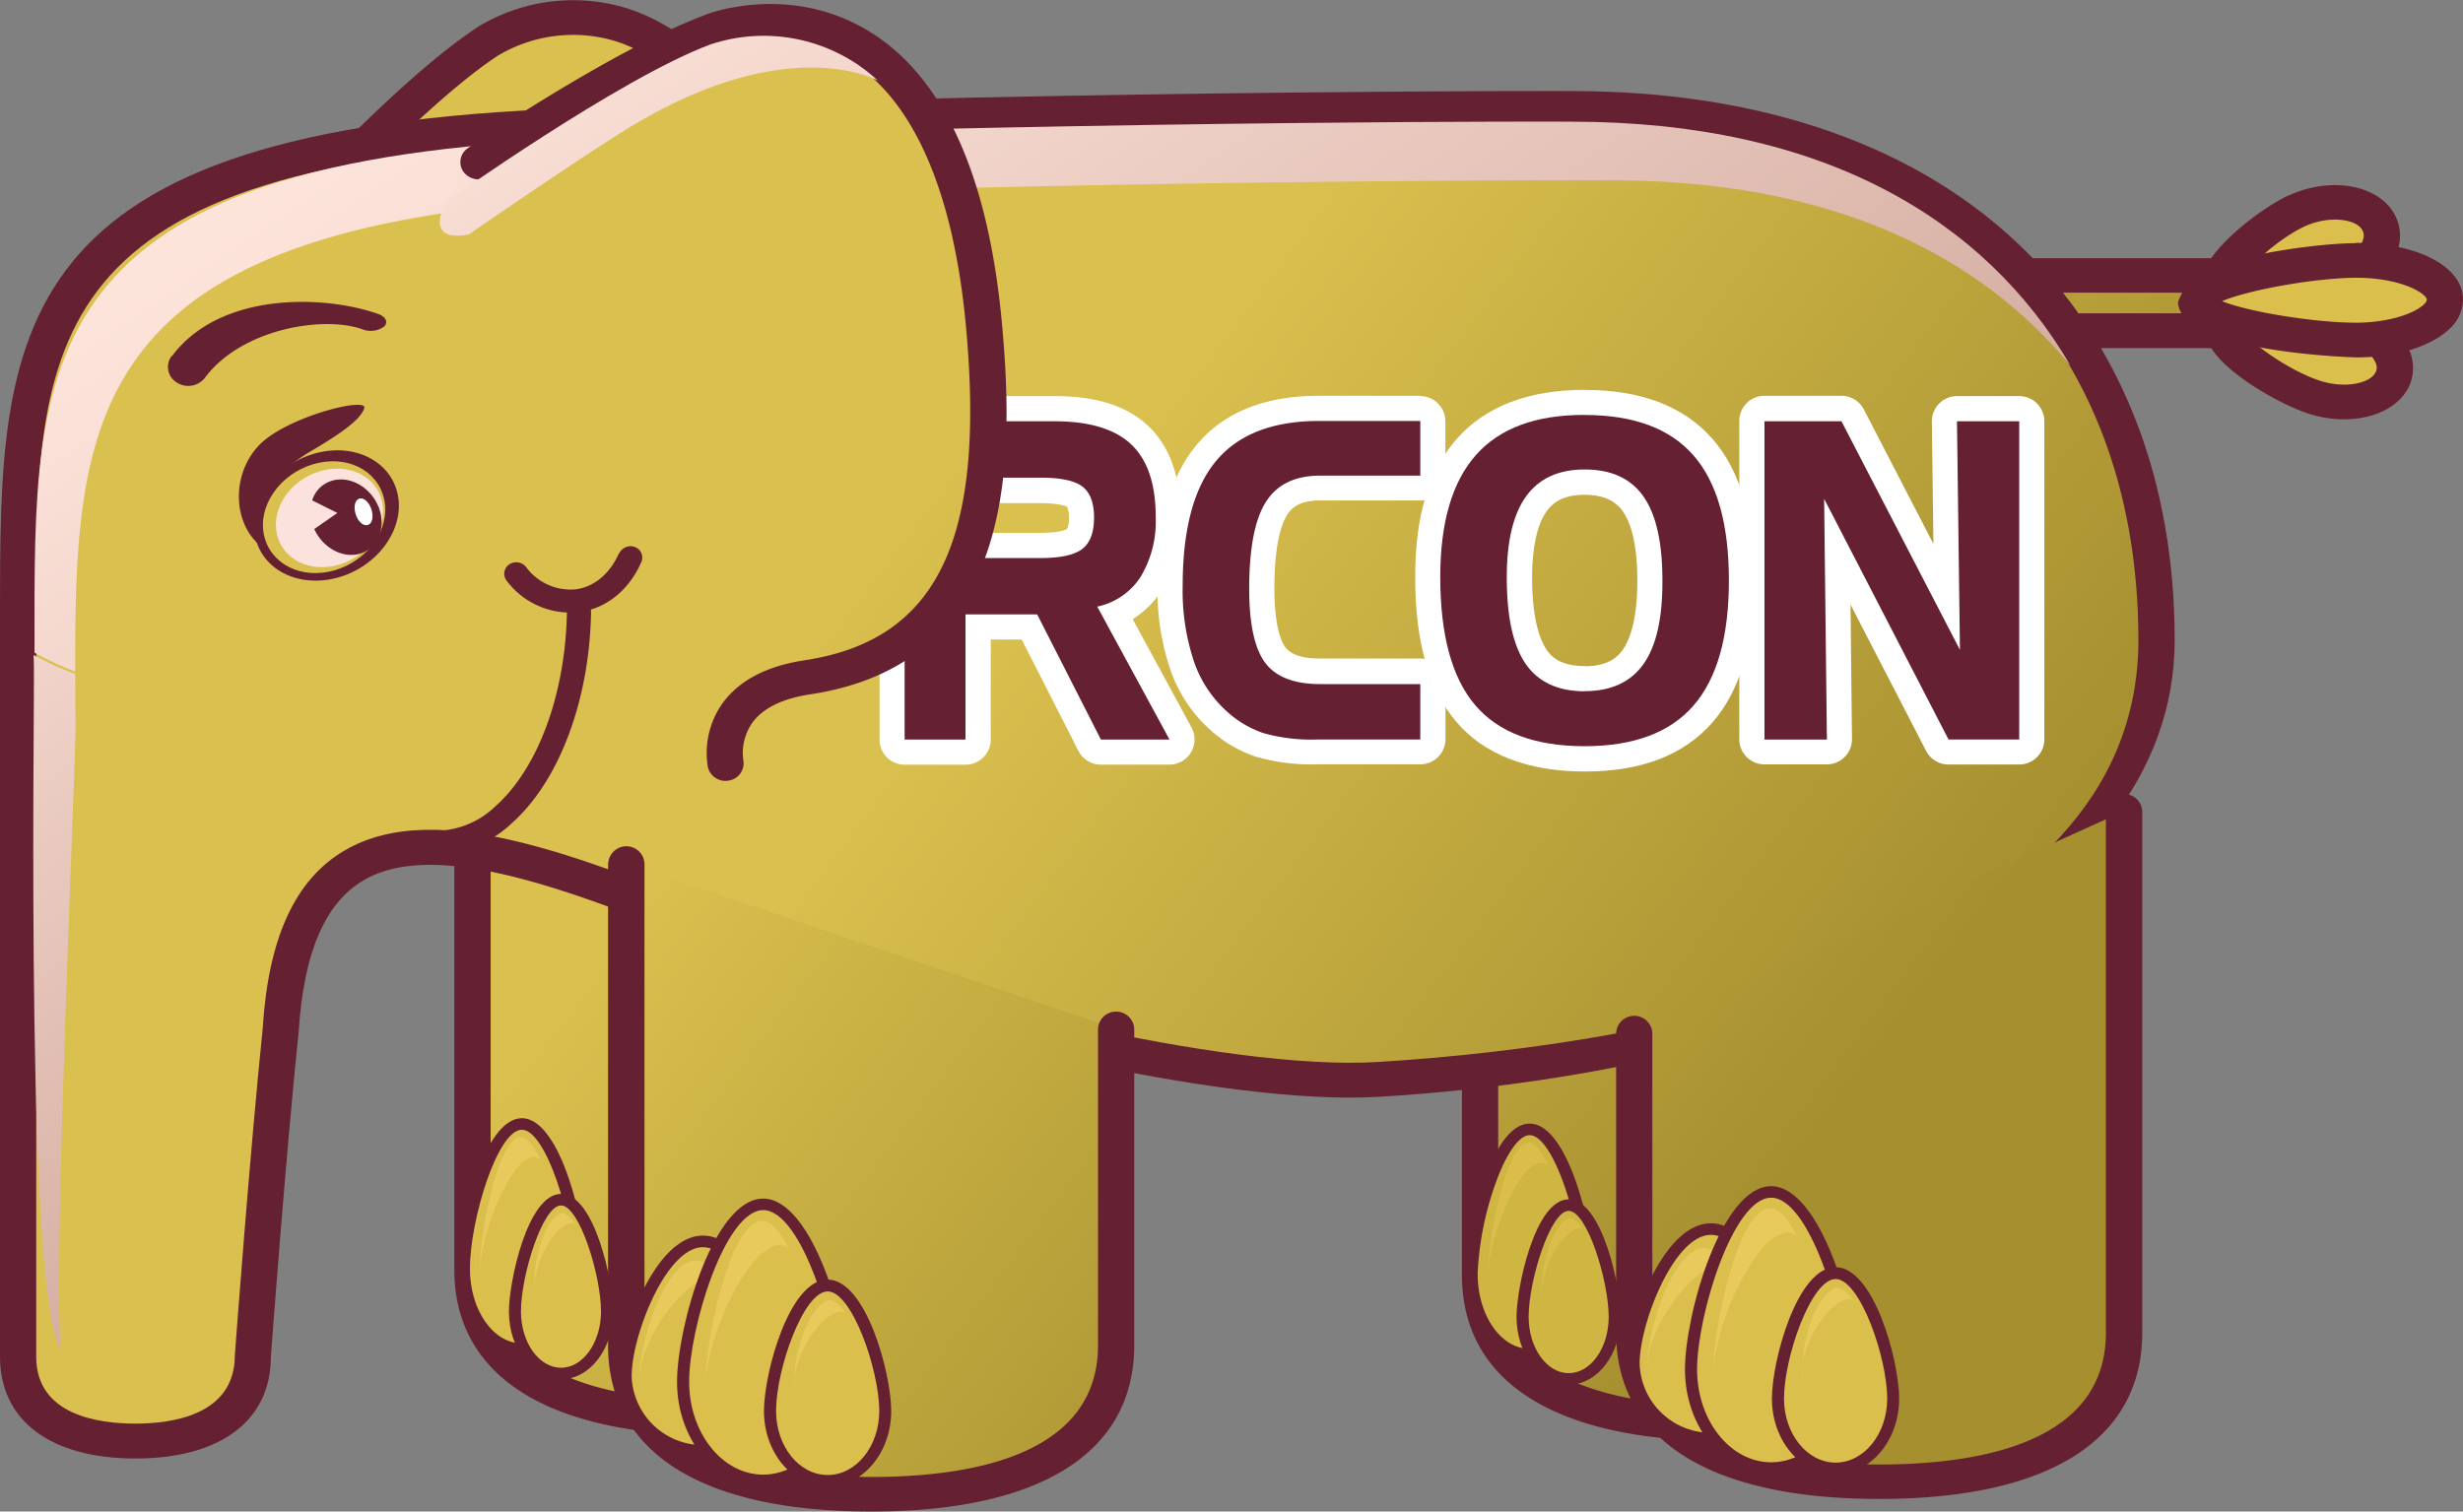 <svg xmlns="http://www.w3.org/2000/svg" xmlns:xlink="http://www.w3.org/1999/xlink" width="391" height="240" viewBox="0 0 391 240"><rect x="0" y="0" width="391" height="240" fill="#808080" stroke="none"/><defs><clipPath id="a"><path d="M48.7,32.94s17-18.62,28.71-26.34c3.74-2.46,31.59-17,49.46,33C136.66,67,136.83,87.4,114.59,96.1c-13.31,5.21-8.56,15-8.56,15" style="fill:none"/></clipPath><linearGradient id="b" x1="-1350.81" y1="636.44" x2="-1349.81" y2="636.44" gradientTransform="matrix(115.67, 85.5, 86.2, -114.73, 101523.88, 188595.57)" gradientUnits="userSpaceOnUse"><stop offset="0" stop-color="#dac04e"/><stop offset="1" stop-color="#a58f2f"/></linearGradient><clipPath id="c"><path d="M317.83,43.72h35.63c3,0,5.41,2,5.41,4.39h0c0,2.42-2.42,4.38-5.41,4.38h-28Z" style="fill:none"/></clipPath><linearGradient id="d" x1="-1350.66" y1="636.58" x2="-1349.66" y2="636.58" gradientTransform="matrix(116.63, 86.21, 86.92, -115.68, 102453.69, 190067.82)" gradientUnits="userSpaceOnUse"><stop offset="0" stop-color="#d5b948"/><stop offset="1" stop-color="#a58f2f"/></linearGradient><clipPath id="e"><path d="M152.76,130.94v70.59c0,17.41-17.41,23.64-38.89,23.64h0C92.4,225.18,75,218.94,75,201.53V130.11" style="fill:none"/></clipPath><linearGradient id="f" x1="-1350.77" y1="636.46" x2="-1349.77" y2="636.46" gradientTransform="matrix(115.16, 85.12, 85.82, -114.22, 101020.96, 187834.73)" xlink:href="#b"/><clipPath id="g"><path d="M312.73,131.8v70.59c0,17.41-17.41,23.64-38.89,23.64h0C252.37,226,235,219.8,235,202.39V131" style="fill:none"/></clipPath><linearGradient id="h" x1="-1350.54" y1="636.63" x2="-1349.54" y2="636.63" gradientTransform="matrix(115.16, 85.12, 85.82, -114.22, 101063.16, 187777.86)" xlink:href="#b"/><clipPath id="i"><path d="M120,34.53C135.19,59,133.58,79.59,113.4,90.4c-12.08,6.48-5.43,15-5.43,15" style="fill:none"/></clipPath><linearGradient id="j" x1="-1350.49" y1="636.56" x2="-1349.49" y2="636.56" gradientTransform="matrix(111.79, 82.63, 83.31, -110.88, 98072.16, 182257.55)" xlink:href="#d"/><clipPath id="k"><path d="M249.52,17.21s-66.15-.29-158,2.73S3,55.63,2.87,102.56V215.43c0,9.55,8.34,13.4,18.63,13.4s18.64-3.85,18.64-13.4c0,0,2.37-32.25,4.42-51.87C49.15,92.29,156.9,175.28,220,171.41c57.3-3.52,122.43-23.14,122.43-69.76s-29.57-84.43-92.86-84.43Z" style="fill:none"/></clipPath><linearGradient id="l" x1="-1350.76" y1="636.51" x2="-1349.65" y2="636.51" gradientTransform="matrix(116.25, 85.93, 86.64, -115.31, 102020.94, 189580.39)" xlink:href="#b"/><clipPath id="m"><path d="M5.38,105.66C5.48,116.26,4,208.84,9.87,214.4,8,210.3,12.07,120.6,12,115l-.05-3.3V107a48,48,0,0,1-6.61-3Z" style="fill:none"/></clipPath><linearGradient id="n" x1="-1351.96" y1="639.6" x2="-1350.96" y2="639.6" gradientTransform="matrix(76.97, 111.27, 112.18, -76.35, 32269.64, 199348.45)" gradientUnits="userSpaceOnUse"><stop offset="0" stop-color="#fde4db"/><stop offset="1" stop-color="#d6afa3"/></linearGradient><clipPath id="o"><path d="M249.49,19.32S183.89,19,94,22,5.48,57.79,5.48,102l0,1.63a46.88,46.88,0,0,0,6.45,3c0-41.8,1.81-72.47,88.52-75.32,89.89-3,155.5-2.67,155.5-2.67,34.38,0,58,11.51,72.78,29.47-13.57-23.24-39.25-38.79-79.26-38.79Z" style="fill:none"/></clipPath><linearGradient id="p" x1="-1353.1" y1="638.78" x2="-1351.96" y2="638.78" gradientTransform="matrix(89.69, 129.65, 130.72, -88.96, 37959.52, 232244.75)" xlink:href="#n"/><clipPath id="q"><path d="M177.18,163.33V213.6c0,17.41-17.42,23.66-38.89,23.66h0c-21.48,0-38.89-6.25-38.89-23.66V137.08" style="fill:none"/></clipPath><linearGradient id="r" x1="-1350.76" y1="636.46" x2="-1349.76" y2="636.46" gradientTransform="matrix(115.1, 85.08, 85.78, -114.16, 100965.92, 187739.75)" xlink:href="#b"/><clipPath id="s"><path d="M337.19,128.78v82.85c0,17.4-17.42,23.65-38.89,23.65h0c-21.48,0-38.88-6.25-38.88-23.65V164" style="fill:none"/></clipPath><linearGradient id="t" x1="-1350.57" y1="636.62" x2="-1349.57" y2="636.62" gradientTransform="matrix(115.5, 85.38, 86.08, -114.56, 101373.33, 188325.44)" xlink:href="#b"/><clipPath id="u"><path d="M76,25.75S98.74,10.21,113.13,4.88c4.59-1.7,37.68-10.37,43,46.31,2.93,31-2.35,52.47-28,56.35-15.35,2.33-13,13.68-13,13.68" style="fill:none"/></clipPath><linearGradient id="v" x1="-1350.78" y1="636.45" x2="-1349.78" y2="636.45" gradientTransform="matrix(115.32, 85.25, 85.94, -114.38, 101222.73, 188026.95)" xlink:href="#b"/><clipPath id="w"><path d="M99.27,20.64c25.8-16,40.12-7.82,40.12-7.82a26.68,26.68,0,0,0-26.62-5.76c-14.34,5.33-42,25-42,25S67,38.65,74.44,37.22c0,0,16.23-11.25,24.83-16.58Z" style="fill:none"/></clipPath><linearGradient id="x" x1="-1353.25" y1="638.55" x2="-1352.25" y2="638.55" gradientTransform="matrix(91.66, 132.51, 133.6, -90.92, 38820.31, 237366.75)" xlink:href="#n"/></defs><title>Zeichenfläche 1</title><g style="clip-path:url(#a)"><path d="M48.7,32.94s17-18.62,28.71-26.34c3.74-2.46,31.59-17,49.46,33C136.66,67,136.83,87.4,114.59,96.1c-13.31,5.21-8.56,15-8.56,15" style="fill:url(#b)"/></g><path d="M75.79,4.33c-11.92,7.83-28.56,26-29.26,26.8A2.67,2.67,0,0,0,46.81,35a3,3,0,0,0,4.05-.27C51,34.56,67.73,16.29,79,8.86A23.27,23.27,0,0,1,97.69,6.53c10.57,3.35,19.73,15.11,26.47,34,10.74,30.06,7.55,45.93-10.65,53-5.25,2.06-8.71,5-10.28,8.87a12.83,12.83,0,0,0,.2,9.81,2.91,2.91,0,0,0,3.78,1.32,2.71,2.71,0,0,0,1.43-3.62,7.52,7.52,0,0,1,0-5.57c1-2.34,3.36-4.27,7.07-5.71C143.15,87.9,137.55,61,129.6,38.73,122.14,17.87,112,5.28,99.5,1.31a29.12,29.12,0,0,0-23.71,3" style="fill:#652032"/><g style="clip-path:url(#c)"><path d="M317.83,43.72h35.63c3,0,5.41,2,5.41,4.39h0c0,2.42-2.42,4.38-5.41,4.38h-28l-7.66-8.77" style="fill:url(#d)"/></g><path d="M353.46,46.47c1.5,0,2.54.86,2.54,1.64s-1,1.64-2.54,1.64H326.84L324,46.47h29.48ZM311.68,41l12.47,14.27h29.31c4.57,0,8.28-3.2,8.28-7.13S358,41,353.46,41H311.68" style="fill:#652032"/><path d="M364.49,33.53c4.9-2.31,10.62-1.75,12.8,1.26s0,7.33-4.94,9.66-17.71,5.11-19.88,2.09,7.13-10.69,12-13" style="fill:#dbbf4d"/><path d="M365.75,36h0c3.8-1.79,8-1.29,9.16.36a1.82,1.82,0,0,1,.24,1.63c-.31,1.15-1.54,2.8-4.09,4-4.72,2.23-13.11,3.54-15.7,2.91,1-2.13,6.2-6.92,10.39-8.9Zm-2.54-4.93h0c-4.1,1.93-12.43,8.09-13.74,13l.63,4.06c3.94,5.48,19.81.57,23.52-1.18s6.27-4.5,7.1-7.55a7.11,7.11,0,0,0-1.07-6.13c-3-4.16-10.22-5.11-16.44-2.17" style="fill:#652032"/><path d="M373.19,51.32c5.25,1.74,8.18,5.77,6.56,9s-7.21,4.44-12.45,2.69-15.78-8.28-14.15-11.51,14.81-1.93,20.05-.19" style="fill:#dbbf4d"/><path d="M374.13,48.73h0Zm-1.89,5.19h0c2.82.94,4.37,2.5,4.87,3.65a1.7,1.7,0,0,1,0,1.57c-.86,1.72-4.87,2.63-8.92,1.28-4.63-1.53-10.86-5.85-12-7.84,2.17-.72,11-.35,16,1.33Zm-21.7-3.6v4c2,4.66,11.36,9.84,15.8,11.31,6.68,2.22,13.7.42,16-4.09a6.87,6.87,0,0,0,.73-3.08,7.52,7.52,0,0,0-.64-3c-1.29-3-4.31-5.4-8.29-6.72s-20.58-4.38-23.58,1.59" style="fill:#652032"/><path d="M374,41.36c7.79-.05,14.14,2.74,14.17,6.23s-6.24,6.36-14,6.41-25.41-2.65-25.45-6.14,17.54-6.44,25.32-6.5" style="fill:#dbbf4d"/><path d="M385.25,47.61a1.31,1.31,0,0,1-.47.73c-1.41,1.37-5.37,2.87-10.71,2.9-6.68,0-17.25-1.75-21.32-3.42,4-1.73,14.56-3.67,21.23-3.72h0c7.38,0,11.27,2.58,11.28,3.5Zm-11.31-9h0c-5.66,0-22.47,2-26.79,6.21l-1.39,3.07c.08,8.08,28.06,8.86,28.34,8.86,6.27,0,11.93-1.78,14.77-4.55A6.36,6.36,0,0,0,391,47.56c0-5.24-7.22-9-17.06-9" style="fill:#652032"/><g style="clip-path:url(#e)"><path d="M152.76,130.94v70.59c0,17.41-17.41,23.64-38.89,23.64h0C92.4,225.18,75,218.94,75,201.53V130.11" style="fill:url(#f)"/></g><path d="M72.12,130.11v71.42c0,17,14.83,26.39,41.76,26.39s41.76-9.37,41.76-26.39V130.94a2.88,2.88,0,0,0-5.75,0v70.59c0,17.27-19.58,20.89-36,20.89s-36-3.62-36-20.89V130.11a2.88,2.88,0,0,0-5.75,0" style="fill:#652032"/><path d="M92,201.45c0,7-4.12,12.77-9.19,12.77s-9.2-5.72-9.2-12.77,4.12-23,9.2-23,9.19,15.93,9.19,23" style="fill:#dbbf4d"/><path d="M74.6,201.45c0-7.67,4.36-22.07,8.24-22.07s8.24,14.4,8.24,22.07c0,6.54-3.69,11.85-8.24,11.85S74.6,208,74.6,201.45Zm-1.92,0c0,7.54,4.55,13.69,10.15,13.69S93,209,93,201.45c0-6.89-4-23.9-10.15-23.9s-10.15,17-10.15,23.9" style="fill:#652032"/><path d="M76.12,202.72c0-6.78,5-19,8.61-19a1.68,1.68,0,0,1,1,.43c-.91-2.15-1.95-3.57-3.05-3.57-3.64,0-6.58,15.35-6.58,22.13" style="fill:#e8ca5c"/><path d="M96.37,208.23c0,5.44-3.27,9.85-7.31,9.85s-7.32-4.41-7.32-9.85,3.28-17.75,7.32-17.75,7.31,12.29,7.31,17.75" style="fill:#dbbf4d"/><path d="M82.7,208.23c0-5.7,3.44-16.83,6.36-16.83s6.35,11.12,6.35,16.83c0,4.93-2.85,8.94-6.35,8.94S82.7,213.15,82.7,208.23Zm-1.91,0c0,5.94,3.71,10.77,8.28,10.77s8.27-4.83,8.27-10.77c0-4.65-2.93-18.66-8.27-18.66s-8.28,14-8.28,18.66" style="fill:#652032"/><path d="M84.82,205c-.37-3.88,3.06-10.31,5.73-10.78a1.49,1.49,0,0,1,.76.13c-.78-1.11-1.67-2-2.43-1.65-2.64,1.25-4.44,8.44-4.07,12.3" style="fill:#e8ca5c"/><g style="clip-path:url(#g)"><path d="M312.73,131.8v70.59c0,17.41-17.41,23.64-38.89,23.64h0C252.37,226,235,219.8,235,202.39V131" style="fill:url(#h)"/></g><path d="M232.08,131v71.42c0,17,14.83,26.39,41.76,26.39,12.12,0,21.84-1.9,28.89-5.64,8.42-4.47,12.87-11.64,12.87-20.75V131.8a2.87,2.87,0,0,0-5.74,0v70.59c0,7.19-3.24,12.41-9.92,15.95-6.1,3.23-15.13,4.95-26.1,4.95-16.43,0-36-3.63-36-20.89V131a2.88,2.88,0,0,0-5.75,0" style="fill:#652032"/><path d="M252,202.31c0,7-4.11,12.78-9.19,12.78s-9.2-5.73-9.2-12.78,4.11-23,9.2-23,9.19,15.93,9.19,23" style="fill:#cfb642"/><path d="M234.57,202.31a49.05,49.05,0,0,1,2.65-13.85c1.73-5.07,3.88-8.22,5.6-8.22,3.87,0,8.24,14.39,8.24,22.06,0,6.54-3.69,11.86-8.24,11.86s-8.24-5.32-8.24-11.86Zm.83-14.42a50.94,50.94,0,0,0-2.74,14.42c0,7.55,4.56,13.69,10.16,13.69S253,209.85,253,202.31c0-6.89-4-23.9-10.15-23.9-3.45,0-5.94,5.15-7.42,9.48" style="fill:#652032"/><path d="M236.09,203.59c0-6.79,5-19,8.61-19a1.71,1.71,0,0,1,1,.44c-.91-2.15-1.95-3.57-3-3.57-3.64,0-6.57,15.36-6.57,22.14" style="fill:#dabe49"/><path d="M256.34,209.09c0,5.45-3.27,9.85-7.31,9.85s-7.31-4.4-7.31-9.85S245,191.34,249,191.34s7.31,12.29,7.31,17.74" style="fill:#cfb642"/><path d="M242.67,209.09c0-5.7,3.43-16.83,6.36-16.83s6.35,11.12,6.35,16.83c0,4.93-2.85,8.94-6.35,8.94S242.67,214,242.67,209.09Zm-1.92,0c0,5.94,3.71,10.77,8.27,10.77s8.27-4.83,8.27-10.77c0-4.64-2.94-18.66-8.27-18.66s-8.27,14-8.27,18.66" style="fill:#652032"/><path d="M244.79,205.85c-.37-3.87,3.06-10.31,5.73-10.78a1.45,1.45,0,0,1,.76.13c-.78-1.11-1.67-2-2.43-1.65-2.65,1.25-4.44,8.44-4.06,12.3" style="fill:#dabe49"/><g style="clip-path:url(#i)"><path d="M120,34.53C135.19,59,133.58,79.59,113.4,90.4c-12.08,6.48-5.43,15-5.43,15" style="fill:url(#j)"/></g><path d="M118.58,32.16a2.68,2.68,0,0,0-1,3.77C126,49.52,129,61.83,126.31,71.52,124.37,78.4,119.55,84,112,88c-4.78,2.56-7.63,5.79-8.47,9.59a12.23,12.23,0,0,0,2.14,9.48,3,3,0,0,0,4,.57,2.68,2.68,0,0,0,.63-3.83,6.88,6.88,0,0,1-1.13-5.11c.51-2.17,2.41-4.15,5.65-5.89,9-4.81,14.7-11.49,17.05-19.86,3.13-11.15-.1-24.92-9.34-39.82a3,3,0,0,0-3.93-1" style="fill:#080604"/><g style="clip-path:url(#k)"><path d="M249.52,17.21s-66.15-.29-158,2.73S3,55.63,2.87,102.56V215.43c0,9.55,8.34,13.4,18.63,13.4s18.64-3.85,18.64-13.4c0,0,2.37-32.25,4.42-51.87C49.15,92.29,155.9,175.28,219,171.41c57.3-3.52,123.43-23.14,123.43-69.76s-29.57-84.43-92.86-84.43" style="fill:url(#l)"/></g><path d="M5.75,215.43V102.56s0-5,0-5c0-43.41,0-72.08,85.84-74.9,90.69-3,157.64-2.73,157.89-2.73h0c28.89,0,52.44,8.26,68.09,23.89,14.33,14.3,21.9,34.29,21.9,57.8,0,50.32-75.24,64.22-120.74,67-23.95,1.47-72.19-10.28-97.12-20.64-27.94-11.61-52.06-21.64-66.91-12.94-7.85,4.6-12.11,13.86-13,28.31-2,19.33-4.4,51.52-4.42,51.85,0,9.46-9.89,10.84-15.78,10.84S5.75,224.7,5.75,215.43ZM91.4,17.19C0,20.19,0,52.65,0,97.58V215.43c0,10.11,8,16.15,21.51,16.15S43,225.54,43,215.43c0-.13,2.39-32.25,4.41-51.6.81-12.63,4.19-20.46,10.31-24.06,12.31-7.21,36.26,2.75,61.62,13.29,25.52,10.61,74.44,22.64,99.77,21.08,67.79-4.17,126.12-29.92,126.12-72.51,0-25-8.13-46.26-23.5-61.61C305,23.31,280,14.46,249.52,14.46h0c-.25,0-67.27-.26-158.16,2.73" style="fill:#652032"/><g style="clip-path:url(#m)"><path d="M5.38,105.66C5.48,116.26,4,208.84,9.87,214.4,8,210.3,12.07,120.6,12,115l-.05-3.3V107a48,48,0,0,1-6.61-3l0,1.67" style="fill:url(#n)"/></g><g style="clip-path:url(#o)"><path d="M249.49,19.32S183.89,19,94,22,5.48,57.79,5.48,102l0,1.63a46.88,46.88,0,0,0,6.45,3c0-41.8,1.81-72.47,88.52-75.32,89.89-3,155.5-2.67,155.5-2.67,34.38,0,58,11.51,72.78,29.47-13.57-23.24-39.25-38.79-79.26-38.79" style="fill:url(#p)"/></g><g style="clip-path:url(#q)"><path d="M177.18,163.33V213.6c0,17.41-17.42,23.66-38.89,23.66h0c-21.48,0-38.89-6.25-38.89-23.66V137.08" style="fill:url(#r)"/></g><path d="M96.53,137.08V213.6c0,17,14.83,26.4,41.76,26.4s41.77-9.38,41.77-26.4V163.33a2.88,2.88,0,0,0-5.75,0V213.6c0,17.28-19.59,20.91-36,20.91s-36-3.63-36-20.91V137.08a2.88,2.88,0,0,0-5.75,0" style="fill:#652032"/><path d="M123.86,218.47a12.28,12.28,0,0,1-24.54,0c0-6.56,5.49-21.35,12.27-21.35s12.27,14.8,12.27,21.35" style="fill:#dbbf4d"/><path d="M100.28,218.47c0-6.38,5.47-20.44,11.31-20.44s11.31,14.06,11.31,20.44a11.32,11.32,0,0,1-22.63,0Zm-1.92,0a13.24,13.24,0,0,0,26.46,0c0-6.64-5.58-22.28-13.23-22.28s-13.23,15.63-13.23,22.28" style="fill:#652032"/><path d="M101.41,219.26c0-5.86,6.87-16.4,11.9-16.4a3.19,3.19,0,0,1,1.41.38c-1.27-1.85-2.7-3.09-4.21-3.09-5,0-9.09,13.25-9.09,19.1" style="fill:#e8ca5c"/><path d="M133.86,219.4c0,8.64-5.69,15.66-12.7,15.66s-12.71-7-12.71-15.66,5.69-28.18,12.71-28.18,12.7,19.53,12.7,28.18" style="fill:#dbbf4d"/><path d="M109.4,219.4c0-8.52,5.69-27.26,11.76-27.26s11.75,18.74,11.75,27.26c0,8.13-5.27,14.74-11.75,14.74S109.4,227.53,109.4,219.4Zm-1.92,0c0,9.14,6.13,16.58,13.67,16.58s13.66-7.44,13.66-16.58c0-8.68-5.77-29.09-13.66-29.09s-13.67,20.41-13.67,29.09" style="fill:#652032"/><path d="M111.87,221c0-8.33,6.88-23.29,11.9-23.29a2.52,2.52,0,0,1,1.41.53c-1.26-2.64-2.7-4.38-4.21-4.38-5,0-9.09,18.83-9.09,27.14" style="fill:#e8ca5c"/><path d="M140.53,224.05c0,6.11-4.09,11.07-9.15,11.07s-9.14-5-9.14-11.07,4.09-20,9.14-20,9.15,13.82,9.15,20" style="fill:#dbbf4d"/><path d="M123.2,224.05c0-6.62,4.34-19,8.19-19s8.19,12.42,8.19,19c0,5.6-3.67,10.15-8.19,10.15S123.2,229.65,123.2,224.05Zm-1.92,0c0,6.61,4.54,12,10.1,12s10.1-5.38,10.1-12c0-6-4-20.88-10.1-20.88s-10.1,14.86-10.1,20.88" style="fill:#652032"/><path d="M126.09,220.4c-.46-4.37,3.82-11.6,7.16-12.13a1.9,1.9,0,0,1,1,.14c-1-1.26-2.09-2.26-3-1.86-3.31,1.41-5.55,9.49-5.08,13.84" style="fill:#e8ca5c"/><g style="clip-path:url(#s)"><path d="M337.19,128.78v82.85c0,17.4-17.42,23.65-38.89,23.65h0c-21.48,0-38.88-6.25-38.88-23.65V164" style="fill:url(#t)"/></g><path d="M334.31,128.78v82.85c0,17.28-19.59,20.9-36,20.9s-36-3.62-36-20.9V164a2.88,2.88,0,0,0-5.75,0v47.6c0,17,14.83,26.4,41.76,26.4s41.76-9.38,41.76-26.4V128.78a2.88,2.88,0,0,0-5.75,0" style="fill:#652032"/><path d="M283.88,216.51a12.28,12.28,0,0,1-24.54,0c0-6.56,5.49-21.36,12.27-21.36s12.27,14.8,12.27,21.36" style="fill:#dbbf4d"/><path d="M260.29,216.51c0-6.39,5.47-20.44,11.31-20.44s11.32,14.05,11.32,20.44a11.32,11.32,0,0,1-22.63,0Zm-1.92,0a13.24,13.24,0,0,0,26.46,0c0-6.64-5.59-22.27-13.23-22.27s-13.23,15.63-13.23,22.27" style="fill:#652032"/><path d="M261.43,217.28c0-5.86,6.87-16.39,11.9-16.39a3.22,3.22,0,0,1,1.41.38c-1.26-1.85-2.69-3.08-4.21-3.08-5,0-9.09,13.25-9.09,19.1" style="fill:#e8ca5c"/><path d="M293.87,217.43c0,8.64-5.69,15.67-12.71,15.67s-12.71-7-12.71-15.67,5.69-28.17,12.71-28.17,12.71,19.52,12.71,28.17" style="fill:#dbbf4d"/><path d="M269.41,217.43c0-8.52,5.68-27.26,11.76-27.26s11.75,18.74,11.75,27.26c0,8.13-5.27,14.75-11.75,14.75S269.41,225.56,269.41,217.43Zm-1.92,0c0,9.14,6.13,16.58,13.67,16.58s13.67-7.44,13.67-16.58c0-8.68-5.77-29.09-13.67-29.09s-13.67,20.42-13.67,29.09" style="fill:#652032"/><path d="M271.88,219c0-8.33,6.88-23.29,11.9-23.29a2.53,2.53,0,0,1,1.41.53c-1.26-2.64-2.69-4.38-4.21-4.38-5,0-9.09,18.82-9.09,27.14" style="fill:#e8ca5c"/><path d="M300.54,222.08c0,6.12-4.09,11.07-9.14,11.07s-9.14-5-9.14-11.07,4.09-20,9.14-20,9.14,13.82,9.14,20" style="fill:#dbbf4d"/><path d="M283.21,222.08c0-6.62,4.34-19,8.19-19s8.19,12.42,8.19,19c0,5.6-3.68,10.15-8.19,10.15s-8.19-4.55-8.19-10.15Zm-1.92,0c0,6.61,4.53,12,10.1,12s10.1-5.37,10.1-12c0-6-4-20.88-10.1-20.88s-10.1,14.86-10.1,20.88" style="fill:#652032"/><path d="M286.1,218.43c-.46-4.37,3.82-11.6,7.16-12.13a1.88,1.88,0,0,1,1,.14c-1-1.26-2.09-2.25-3-1.86-3.31,1.41-5.54,9.49-5.08,13.85" style="fill:#e8ca5c"/><path d="M27.24,56.53a2.9,2.9,0,0,0,.81,4.2A3.36,3.36,0,0,0,32.52,60c5.78-7.79,18.78-9.93,25-7.72a3.62,3.62,0,0,0,3.47-.44c.68-.68.24-1.59-1-2-8.46-3-25.06-3.58-32.71,6.74" style="fill:#652032"/><path d="M52.28,90.76c-5.34,1.12-10-1.85-10.5-6.61s3.49-9.54,8.83-10.67,10,1.83,10.51,6.61S57.63,89.63,52.28,90.76Zm11-11.31c-.53-5.56-6.09-9-12.42-7.66s-11,6.9-10.49,12.45,6.09,9,12.42,7.67,11-6.9,10.5-12.46" style="fill:#652032"/><path d="M60.78,80.47c.41,4.2-3.05,8.4-7.73,9.38S44.25,88.23,43.83,84s3.06-8.39,7.73-9.38,8.81,1.61,9.22,5.81" style="fill:#fce2dc"/><path d="M60.1,80.51c-1.27-3.2-4.63-5.05-7.48-4.16a4.67,4.67,0,0,0-3.06,3.1l4,2L49.89,84c1.36,3,4.56,4.75,7.33,3.89s4.15-4.21,2.88-7.41" style="fill:#652032"/><path d="M57.17,79.14c.71-.1,1.54.75,1.85,1.93s0,2.21-.75,2.32-1.55-.75-1.86-1.93,0-2.2.76-2.32" style="fill:#fff"/><path d="M45.58,74.33c-5,3.82-6.57,9.38-3.2,12.52-.29-.12.34.69.07.53-5.31-2.92-6.2-11.6-1.31-16.7,4.2-4.39,16.8-7.64,16.71-5.95-.52,1.94-4.21,4.4-8.79,7.08a27.67,27.67,0,0,0-3.48,2.51" style="fill:#652032"/><path d="M174.77,119.42a2,2,0,0,1-1.78-1.09l-9.57-18.78h-8.15v17.87a2,2,0,0,1-2,2h-9.66a2,2,0,0,1-2-2V66.89a2,2,0,0,1,2-2H167.4c6,0,10.61,1.42,13.56,4.23s4.5,7.2,4.5,13a19.14,19.14,0,0,1-2.71,10.58,12.59,12.59,0,0,1-5.67,4.8l10.33,19a2,2,0,0,1-1.76,3Zm-9.66-32.81c3.59,0,5-.64,5.47-1,.73-.56,1.1-1.69,1.1-3.37s-.36-2.77-1.06-3.32c-.48-.37-1.83-1-5.5-1h-9.84v8.72Z" style="fill:#652032"/><path d="M167.4,66.89q8.31,0,12.19,3.68t3.88,11.52a17.12,17.12,0,0,1-2.39,9.49,10.86,10.86,0,0,1-6.89,4.74l11.47,21.11H174.77L164.65,97.55H153.27v19.87h-9.66V66.89H167.4M153.27,88.61h11.84q4.81,0,6.69-1.44t1.88-5q0-3.47-1.83-4.9t-6.73-1.43H153.27V88.61M167.4,62.89H143.62a4,4,0,0,0-4,4v50.53a4,4,0,0,0,4,4h9.66a4,4,0,0,0,4-4V101.55h4.92l9,17.68a4,4,0,0,0,3.56,2.18h10.88a4,4,0,0,0,3.51-5.91L179.81,98.3a14.6,14.6,0,0,0,4.62-4.55,21.08,21.08,0,0,0,3-11.67c0-6.34-1.72-11.19-5.12-14.42S174,62.89,167.4,62.89Zm-10.12,17h7.84c3.37,0,4.28.58,4.29.59a3.74,3.74,0,0,1,.28,1.74,3.27,3.27,0,0,1-.32,1.78s-.89.61-4.25.61h-7.84V79.9Z" style="fill:#fff"/><path d="M209.12,119.42a29.89,29.89,0,0,1-9.12-1.11,18.57,18.57,0,0,1-6.52-3.82,20.92,20.92,0,0,1-5.86-8.89A37.7,37.7,0,0,1,185.75,93c0-9.37,1.93-16.46,5.74-21.06s9.93-7.1,17.92-7.1h16.06a2,2,0,0,1,2,2v8.63a2,2,0,0,1-2,2H209.59c-3.29,0-5.57,1.07-6.95,3.26-1.55,2.46-2.33,6.74-2.33,12.72,0,6.33,1.16,9.22,2.14,10.53,1.28,1.72,3.69,2.6,7.15,2.6h15.88a2,2,0,0,1,2,2v8.8a2,2,0,0,1-2,2Z" style="fill:#652032"/><path d="M225.47,66.89v8.63H209.59q-6,0-8.64,4.19T198.31,93.5q0,8.32,2.53,11.72t8.75,3.4h15.88v8.8H209.12a28.3,28.3,0,0,1-8.5-1,16.51,16.51,0,0,1-5.81-3.42,18.86,18.86,0,0,1-5.3-8.06A35.56,35.56,0,0,1,187.75,93q0-13.41,5.28-19.78t16.38-6.38h16.06m0-4H209.41c-8.61,0-15.16,2.63-19.46,7.82-4.17,5-6.2,12.34-6.2,22.33a39.66,39.66,0,0,0,2,13.22,22.89,22.89,0,0,0,6.43,9.73,20.53,20.53,0,0,0,7.2,4.21,31.78,31.78,0,0,0,9.75,1.21h16.34a4,4,0,0,0,4-4v-8.8a4,4,0,0,0-4-4H209.59c-2.79,0-4.66-.6-5.54-1.79-.65-.87-1.74-3.25-1.74-9.33,0-7,1.1-10.19,2-11.65.68-1.08,1.89-2.33,5.26-2.33h15.88a4,4,0,0,0,4-4V66.89a4,4,0,0,0-4-4Z" style="fill:#fff"/><path d="M251.56,120.49c-8.45,0-14.8-2.42-18.88-7.2s-6-12-6-21.65c0-9.15,2.08-16.12,6.17-20.72s10.46-7,18.75-7,14.67,2.39,18.79,7.11,6.1,11.76,6.1,21.15-2.05,16.52-6.09,21.18S259.91,120.49,251.56,120.49Zm0-43.93c-3.49,0-6,1.12-7.66,3.43-1.79,2.48-2.7,6.42-2.7,11.72,0,5.79.88,10,2.63,12.57,1.61,2.34,4.13,3.48,7.73,3.48s6.07-1.13,7.71-3.47c1.78-2.52,2.68-6.6,2.68-12.13S261,82.52,259.27,80C257.62,77.68,255.1,76.55,251.56,76.55Z" style="fill:#652032"/><path d="M251.56,65.89q11.68,0,17.29,6.43t5.61,19.83q0,13.41-5.61,19.87t-17.29,6.46q-11.81,0-17.36-6.5t-5.56-20.35q0-13,5.67-19.39t17.25-6.36m0,43.86q6.3,0,9.35-4.31t3-13.29q0-9-3-13.3t-9.35-4.3q-6.21,0-9.29,4.26T239.2,91.71q0,9.35,3,13.7t9.38,4.35m0-47.86c-8.88,0-15.69,2.59-20.24,7.7s-6.68,12.39-6.68,22c0,10.32,2.13,17.82,6.52,23s11.35,7.9,20.4,7.9,15.79-2.64,20.31-7.84c4.37-5,6.58-12.6,6.58-22.49s-2.22-17.45-6.59-22.46c-4.52-5.18-11.34-7.8-20.3-7.8Zm0,43.86c-3.85,0-5.31-1.49-6.08-2.61-1-1.52-2.28-4.73-2.28-11.44,0-4.8.8-8.45,2.32-10.55.81-1.12,2.31-2.6,6-2.6s5.29,1.49,6.08,2.61c1.05,1.49,2.31,4.6,2.31,11s-1.26,9.49-2.31,11c-.79,1.12-2.29,2.62-6.08,2.62Z" style="fill:#fff"/><path d="M309.33,119.42a2,2,0,0,1-1.78-1.08L291.68,87.61,292,117.4a2,2,0,0,1-2,2h-9.91a2,2,0,0,1-2-2V66.89a2,2,0,0,1,2-2h12.22A2,2,0,0,1,294.1,66L309,94.77l-.36-27.86a2,2,0,0,1,2-2h9.88a2,2,0,0,1,2,2v50.53a2,2,0,0,1-2,2Z" style="fill:#652032"/><path d="M320.55,66.89v50.53H309.33L289.58,79.2l.44,38.23h-9.91V66.89h12.22l18.81,36.3-.47-36.3h9.88m0-4h-9.87a4,4,0,0,0-4,4.05l.25,19.42L295.88,65a4,4,0,0,0-3.55-2.16H280.11a4,4,0,0,0-4,4v50.53a4,4,0,0,0,4,4H290a4,4,0,0,0,4-4L293.77,96l12,23.23a4,4,0,0,0,3.55,2.16h11.22a4,4,0,0,0,4-4V66.89a4,4,0,0,0-4-4Z" style="fill:#fff"/><g style="clip-path:url(#u)"><path d="M76,25.75S98.74,10.21,113.13,4.88c4.59-1.7,37.68-10.37,43,46.31,2.93,31-2.35,52.47-28,56.35-15.35,2.33-13,13.68-13,13.68" style="fill:url(#v)"/></g><path d="M112.09,2.32C97.54,7.71,75.24,22.86,74.29,23.51a2.67,2.67,0,0,0-.67,3.83,3,3,0,0,0,4,.64c.22-.15,22.66-15.39,36.54-20.53.43-.16,10.65-3.83,20.45,2,10.21,6.07,16.67,20.59,18.7,42,3.23,34.22-4.42,50.18-25.59,53.39-6,.91-10.37,3.19-13,6.8a13.64,13.64,0,0,0-2.35,10.14,2.86,2.86,0,0,0,3.36,2.15A2.77,2.77,0,0,0,118,120.7a8.39,8.39,0,0,1,1.47-6c1.7-2.29,4.77-3.79,9.13-4.45,31.48-4.76,32.79-34.2,30.42-59.31-2.23-23.53-9.43-39.06-21.39-46.17s-24.21-3-25.56-2.46" style="fill:#652032"/><g style="clip-path:url(#w)"><path d="M99.27,20.64c25.8-16,40.12-7.82,40.12-7.82a26.68,26.68,0,0,0-26.62-5.76c-14.34,5.33-42,25-42,25S67,38.65,74.44,37.22c0,0,16.23-11.25,24.83-16.58" style="fill:url(#x)"/></g><path d="M90,97.14c-.22,13-4.56,24.82-11.32,30.85a13.88,13.88,0,0,1-9.91,3.93,1.83,1.83,0,1,0-.2,3.66,17.68,17.68,0,0,0,12.72-4.91c7.5-6.69,12.3-19.52,12.54-33.48a1.87,1.87,0,0,0-1.88-1.86A1.89,1.89,0,0,0,90,97.14" style="fill:#652032"/><path d="M98.25,87.86c-1.44,3.28-4,5.37-6.92,5.72A8.78,8.78,0,0,1,83.49,90a2,2,0,0,0-2.68-.36,1.78,1.78,0,0,0-.38,2.56,12.63,12.63,0,0,0,11.38,5c4.36-.52,8-3.42,10-7.94a1.81,1.81,0,0,0-1-2.4,2,2,0,0,0-2.51,1" style="fill:#652032"/></svg>